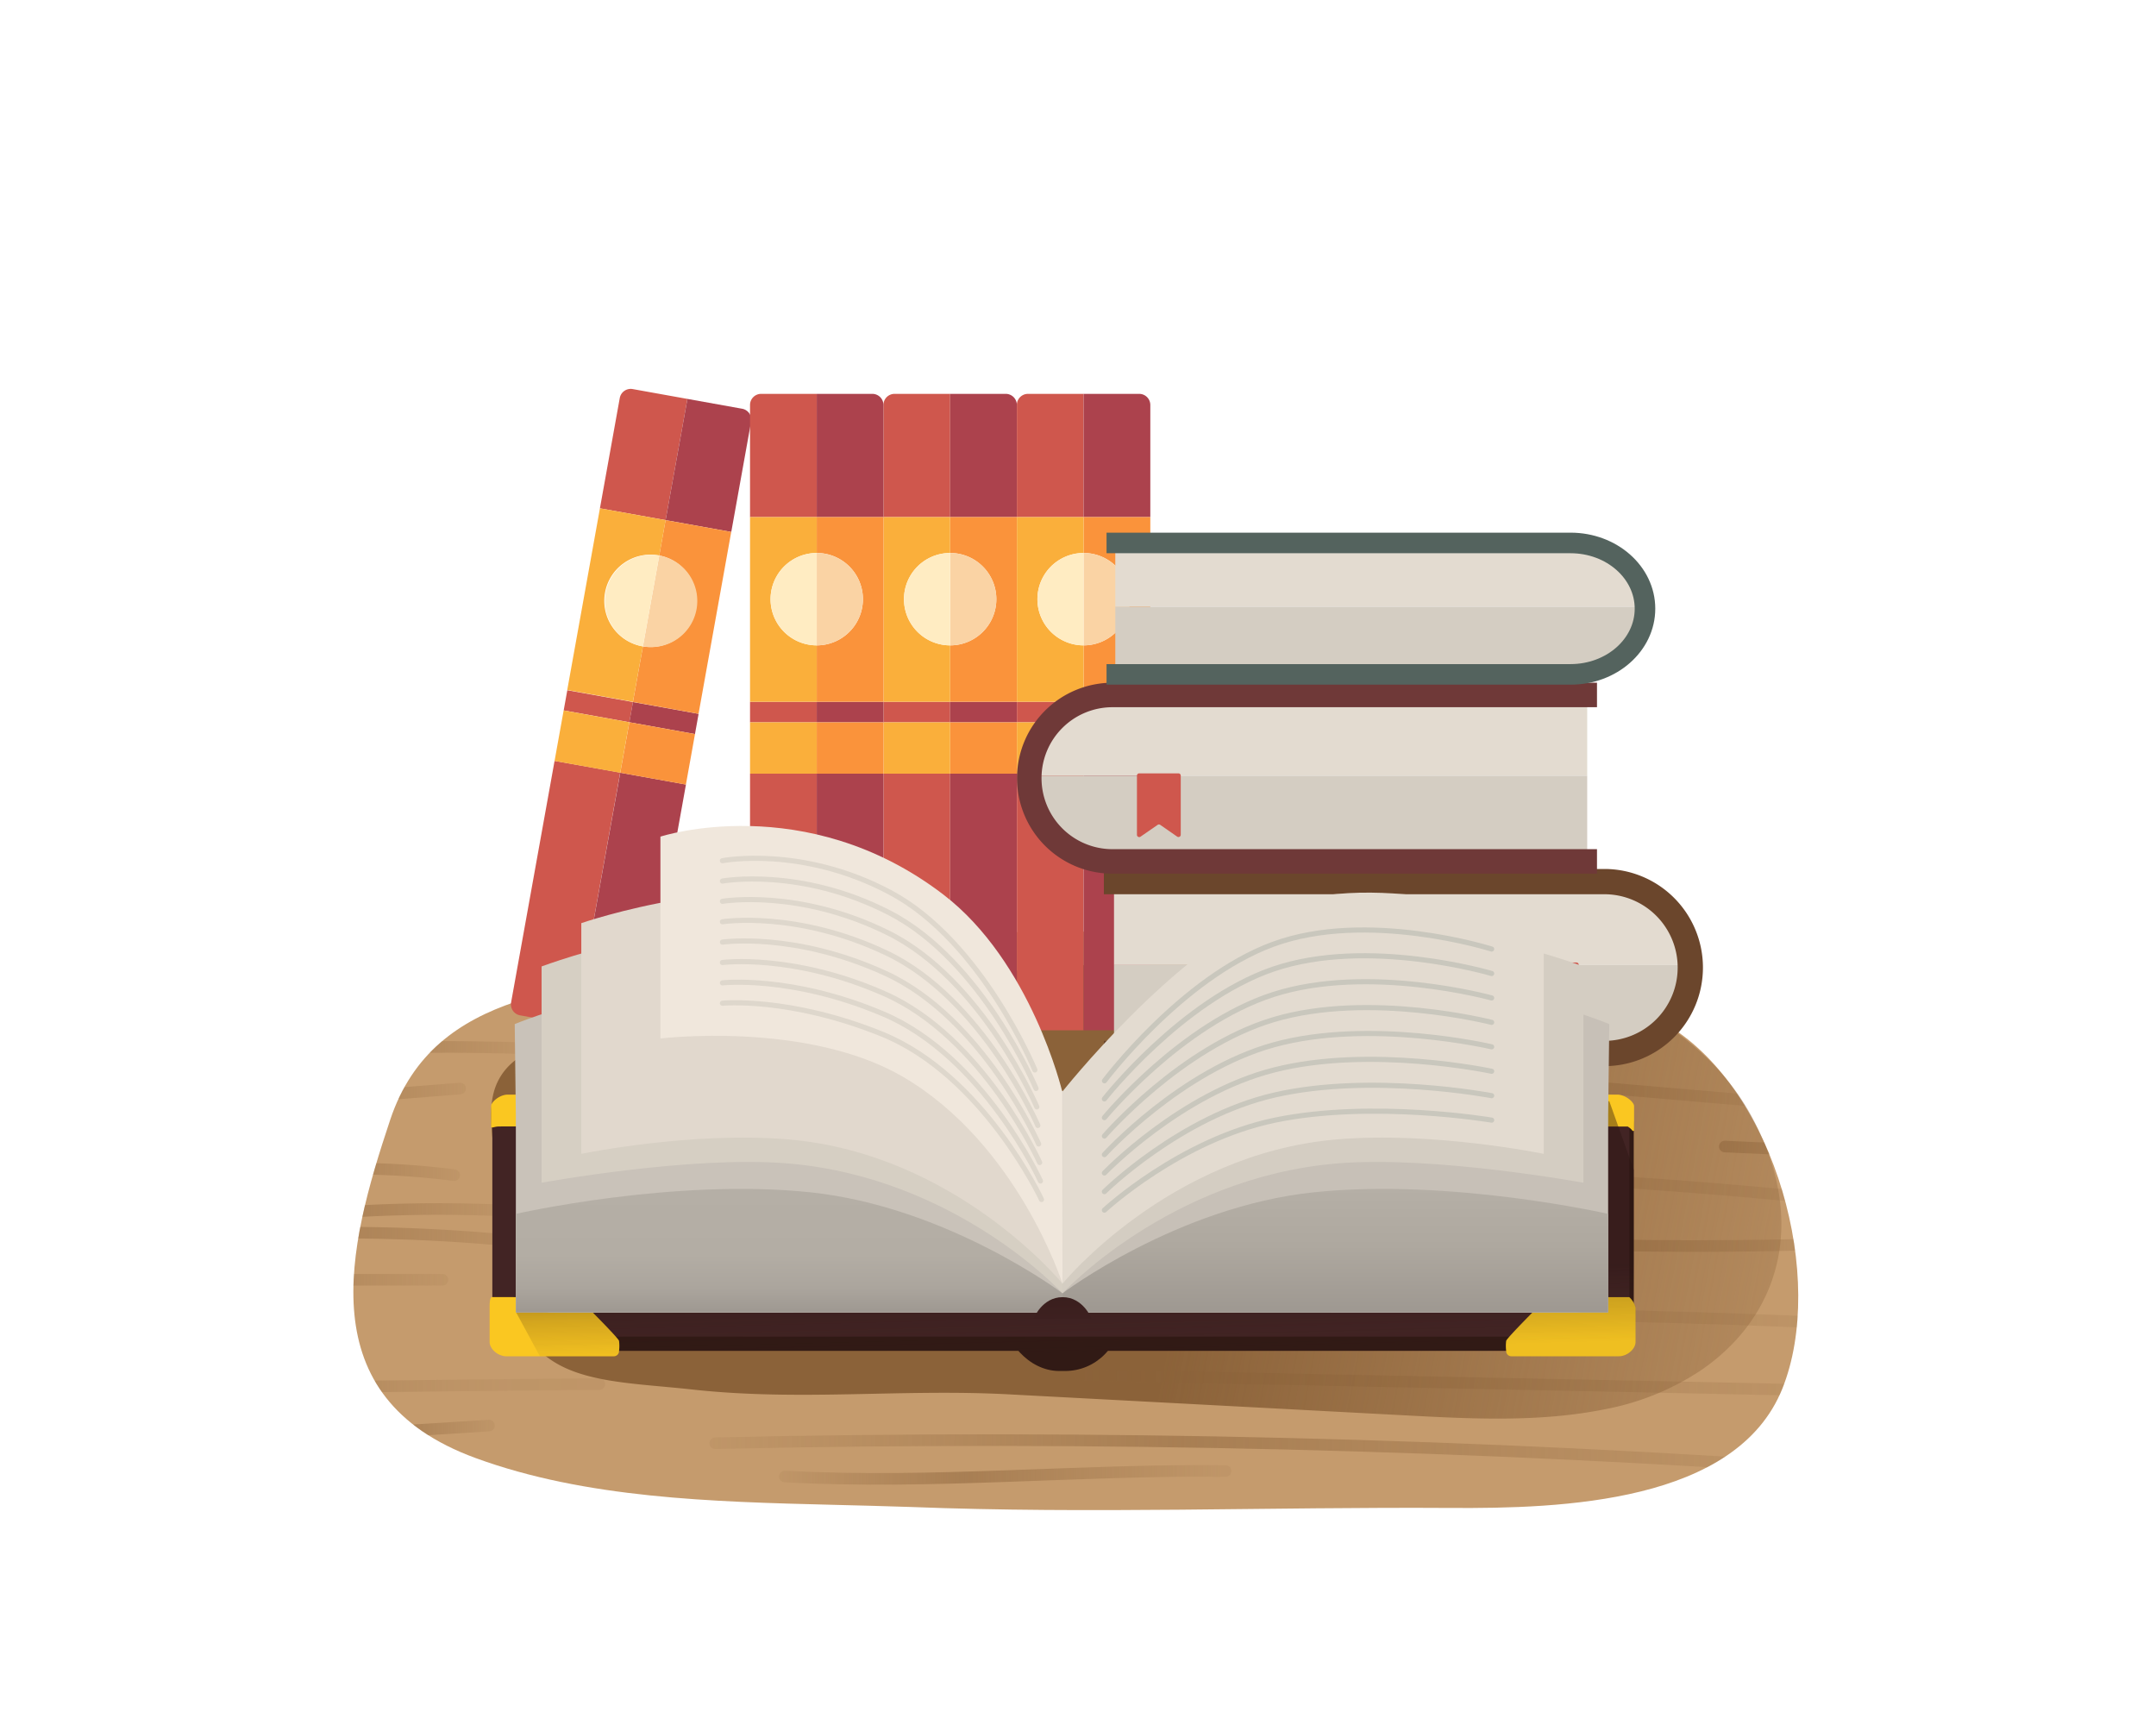 <svg id="圖層_1" data-name="圖層 1" xmlns="http://www.w3.org/2000/svg" xmlns:xlink="http://www.w3.org/1999/xlink" viewBox="0 0 500 400"><defs><style>.cls-1,.cls-10,.cls-11,.cls-12,.cls-13,.cls-14,.cls-15,.cls-16,.cls-17,.cls-18,.cls-19,.cls-20,.cls-21,.cls-30,.cls-31,.cls-32,.cls-48,.cls-49,.cls-6,.cls-7,.cls-8,.cls-9{fill:none;}.cls-2{fill:#c59b6d;}.cls-3{fill:url(#未命名漸層_564);}.cls-4{opacity:0.5;}.cls-5{clip-path:url(#clip-path);}.cls-10,.cls-11,.cls-12,.cls-13,.cls-14,.cls-15,.cls-16,.cls-17,.cls-18,.cls-19,.cls-20,.cls-21,.cls-48,.cls-49,.cls-6,.cls-7,.cls-8,.cls-9{stroke-linecap:round;stroke-linejoin:round;}.cls-10,.cls-11,.cls-12,.cls-13,.cls-14,.cls-15,.cls-16,.cls-17,.cls-18,.cls-19,.cls-20,.cls-21,.cls-6,.cls-7,.cls-8,.cls-9{stroke-width:2.69px;}.cls-6{stroke:url(#未命名漸層_570);}.cls-7{stroke:url(#未命名漸層_564-2);}.cls-8{stroke:url(#未命名漸層_564-3);}.cls-9{stroke:url(#未命名漸層_564-4);}.cls-10{stroke:url(#未命名漸層_564-5);}.cls-11{stroke:url(#未命名漸層_564-6);}.cls-12{stroke:url(#未命名漸層_564-7);}.cls-13{stroke:url(#未命名漸層_564-8);}.cls-14{stroke:url(#未命名漸層_564-9);}.cls-15{stroke:url(#未命名漸層_564-10);}.cls-16{stroke:url(#未命名漸層_566);}.cls-17{stroke:url(#未命名漸層_564-11);}.cls-18{stroke:url(#未命名漸層_564-12);}.cls-19{stroke:url(#未命名漸層_570-2);}.cls-20{stroke:url(#未命名漸層_564-13);}.cls-21{stroke:url(#未命名漸層_564-14);}.cls-22{fill:#cf574d;}.cls-23{fill:#ac424d;}.cls-24{fill:#fa933b;}.cls-25{fill:#faaf3b;}.cls-26{fill:#fad3a4;}.cls-27{fill:#ffecc2;}.cls-28{fill:#e3dbd0;}.cls-29{fill:#d4cdc2;}.cls-30{stroke:#6b462c;stroke-width:5.86px;}.cls-30,.cls-31,.cls-32{stroke-miterlimit:10;}.cls-31{stroke:#6f3938;stroke-width:5.68px;}.cls-32{stroke:#54635e;stroke-width:4.77px;}.cls-33{fill:#311a15;}.cls-34{fill:#422424;}.cls-35{fill:#efbf21;}.cls-36{fill:#fac721;}.cls-37{clip-path:url(#clip-path-2);}.cls-38{fill:url(#未命名漸層_52);}.cls-39{fill:#e8e0d5;}.cls-40{fill:#c9c2b9;}.cls-41{fill:url(#未命名漸層_32);}.cls-42{fill:#d6cfc3;}.cls-43{fill:#e1d8cd;}.cls-44{fill:#c7c0b7;}.cls-45{fill:url(#未命名漸層_4);}.cls-46{fill:url(#未命名漸層_56);}.cls-47{fill:#f0e7dc;}.cls-48{stroke:#c9c7bd;}.cls-48,.cls-49{stroke-width:1.19px;}.cls-49{stroke:#ded7cc;}</style><linearGradient id="未命名漸層_564" x1="275.39" y1="277.53" x2="434.14" y2="307.13" gradientUnits="userSpaceOnUse"><stop offset="0.01" stop-color="#8b6239"/><stop offset="1" stop-color="#8b6239" stop-opacity="0.2"/></linearGradient><clipPath id="clip-path"><path class="cls-1" d="M193.07,348.94c-27.95-.7-57.27-1.49-82.82-10.86C71.81,324,80.46,289.65,90.51,259.61c10.27-30.69,43.09-30.17,72.54-36,40.8-8,83.31-8.87,124.84-6.34,29.14,1.77,74.05,5.3,99,20.55,25.09,15.36,36.63,58.84,26.46,84.17-10.65,26.53-51.17,27.84-76.92,27.68-41.77-.26-83.52,1.41-125.33-.23C205.17,349.24,199.15,349.09,193.07,348.94Z"/></clipPath><linearGradient id="未命名漸層_570" x1="164.53" y1="337.53" x2="432.25" y2="337.53" gradientUnits="userSpaceOnUse"><stop offset="0" stop-color="#8b6239" stop-opacity="0.2"/><stop offset="0.41" stop-color="#8b6239"/><stop offset="0.98" stop-color="#8b6239" stop-opacity="0.2"/></linearGradient><linearGradient id="未命名漸層_564-2" x1="249.27" y1="320.77" x2="438.96" y2="320.77" xlink:href="#未命名漸層_564"/><linearGradient id="未命名漸層_564-3" x1="186.04" y1="306.68" x2="444.34" y2="306.68" xlink:href="#未命名漸層_564"/><linearGradient id="未命名漸層_564-4" x1="363.64" y1="288.43" x2="440.34" y2="288.43" xlink:href="#未命名漸層_564"/><linearGradient id="未命名漸層_564-5" x1="276.19" y1="275.32" x2="438.94" y2="275.32" xlink:href="#未命名漸層_564"/><linearGradient id="未命名漸層_564-6" x1="398.61" y1="266.53" x2="430.9" y2="266.53" xlink:href="#未命名漸層_564"/><linearGradient id="未命名漸層_564-7" x1="359.57" y1="253.6" x2="414.8" y2="253.6" xlink:href="#未命名漸層_564"/><linearGradient id="未命名漸層_564-8" x1="47.48" y1="296.76" x2="103.98" y2="296.76" xlink:href="#未命名漸層_564"/><linearGradient id="未命名漸層_564-9" x1="66.31" y1="287.26" x2="129.54" y2="287.26" xlink:href="#未命名漸層_564"/><linearGradient id="未命名漸層_564-10" x1="70.35" y1="271.74" x2="106.68" y2="271.74" xlink:href="#未命名漸層_564"/><linearGradient id="未命名漸層_566" x1="65.64" y1="321.31" x2="140.31" y2="321.31" gradientUnits="userSpaceOnUse"><stop offset="0.01" stop-color="#8b6239"/><stop offset="0.04" stop-color="#8b6239" stop-opacity="0.93"/><stop offset="0.14" stop-color="#8b6239" stop-opacity="0.71"/><stop offset="0.25" stop-color="#8b6239" stop-opacity="0.52"/><stop offset="0.38" stop-color="#8b6239" stop-opacity="0.38"/><stop offset="0.52" stop-color="#8b6239" stop-opacity="0.28"/><stop offset="0.7" stop-color="#8b6239" stop-opacity="0.22"/><stop offset="1" stop-color="#8b6239" stop-opacity="0.2"/></linearGradient><linearGradient id="未命名漸層_564-11" x1="73" y1="243.1" x2="122.81" y2="243.1" xlink:href="#未命名漸層_564"/><linearGradient id="未命名漸層_564-12" x1="70.36" y1="253.8" x2="108.02" y2="253.8" xlink:href="#未命名漸層_564"/><linearGradient id="未命名漸層_570-2" x1="180.67" y1="341.99" x2="285.6" y2="341.99" xlink:href="#未命名漸層_570"/><linearGradient id="未命名漸層_564-13" x1="71.66" y1="280.97" x2="118.78" y2="280.97" xlink:href="#未命名漸層_564"/><linearGradient id="未命名漸層_564-14" x1="89.2" y1="331.25" x2="114.75" y2="331.25" xlink:href="#未命名漸層_564"/><clipPath id="clip-path-2"><path class="cls-1" d="M378.89,302.06V262.17l.07,0V256.5c0-.86-1.91-2.68-3.94-2.68H350.1a1.43,1.43,0,0,0-1,.37H143.76a1.43,1.43,0,0,0-1-.37H117.79c-2,0-3.94,1.81-3.94,2.68v4.88a1.31,1.31,0,0,0,.34.06v39.35H114c-.47.25-.45,1.81-.45,2.48v7.88c0,1.6,1.91,3.35,3.94,3.35h24.93a1.2,1.2,0,0,0,1.17-1.22v0h92.17a12.86,12.86,0,0,0,9.9,4.67H247a12.86,12.86,0,0,0,9.9-4.67h92.38v0a1.2,1.2,0,0,0,1.17,1.22H375.4c2,0,3.94-1.76,3.94-3.35v-7.88A3,3,0,0,0,378.89,302.06Z"/></clipPath><linearGradient id="未命名漸層_52" x1="256.64" y1="296" x2="257.08" y2="313.93" gradientUnits="userSpaceOnUse"><stop offset="0" stop-color="#271110" stop-opacity="0.4"/><stop offset="0.4" stop-color="#2c1613" stop-opacity="0.19"/><stop offset="1" stop-color="#311a15" stop-opacity="0"/></linearGradient><linearGradient id="未命名漸層_32" x1="183.02" y1="304.35" x2="183.02" y2="275.69" gradientUnits="userSpaceOnUse"><stop offset="0" stop-color="#9e9891"/><stop offset="0" stop-color="#9e9891"/><stop offset="0.2" stop-color="#aba59d"/><stop offset="0.47" stop-color="#b3ada4"/><stop offset="1" stop-color="#b5afa6"/></linearGradient><linearGradient id="未命名漸層_4" x1="309.68" y1="304.35" x2="309.68" y2="275.69" gradientUnits="userSpaceOnUse"><stop offset="0" stop-color="#9e9891"/><stop offset="0.54" stop-color="#aea89f"/><stop offset="1" stop-color="#b5afa6"/></linearGradient><linearGradient id="未命名漸層_56" x1="246.19" y1="296.26" x2="246.64" y2="314.19" gradientUnits="userSpaceOnUse"><stop offset="0" stop-color="#351b1a"/><stop offset="0.32" stop-color="#3b1f1e"/><stop offset="1" stop-color="#422424"/></linearGradient></defs><title>magic_props</title><path class="cls-2" d="M193.07,348.94c-27.95-.7-57.27-1.49-82.82-10.86C71.81,324,80.46,289.65,90.51,259.61c10.27-30.69,43.09-30.17,72.54-36,40.8-8,83.31-8.87,124.84-6.34,29.14,1.77,74.05,5.3,99,20.55,25.09,15.36,36.63,58.84,26.46,84.17-10.65,26.53-51.17,27.84-76.92,27.68-41.77-.26-83.52,1.41-125.33-.23C205.17,349.24,199.15,349.09,193.07,348.94Z"/><path class="cls-3" d="M394.3,317.86a60.37,60.37,0,0,1-21.78,8.86c-15.26,3.12-31,2.31-46.57,1.48L234,323.33c-25-1.33-48.29,1.63-73.41-1.12-21.63-2.37-39.93-.92-42.82-26.52l-3.42-30.41c-.57-5.08-1.08-10.53,1.35-15,3.43-6.38,11.36-8.57,18.45-10.05a884.42,884.42,0,0,1,175.93-18.72c18.19-.1,36.67.4,54.06,5.73S398,243.3,406.5,259.37C419.35,283.61,412.53,305.53,394.3,317.86Z"/><g class="cls-4"><g class="cls-5"><path class="cls-6" d="M165.87,334.66q132.57-3,265,6.49"/><path class="cls-7" d="M250.61,318.83l187,3.88"/><path class="cls-8" d="M187.39,308.79A2249,2249,0,0,1,443,307.67"/><path class="cls-9" d="M365,288.56q37,1,74-.63"/><path class="cls-10" d="M277.53,271.1a1381.09,1381.09,0,0,1,160.06,8.45"/><path class="cls-11" d="M400,265.86l29.6,1.34"/><path class="cls-12" d="M413.46,255.84l-52.54-4.5"/><path class="cls-13" d="M48.82,296.76h53.81"/><path class="cls-14" d="M67.66,286a411.62,411.62,0,0,1,60.54,2.73"/><path class="cls-15" d="M71.7,271.25a187.21,187.21,0,0,1,33.64,1.25"/><path class="cls-16" d="M67,321.64c13,0,59-.67,72-.67"/><path class="cls-17" d="M74.34,243.44q23.54-1.12,47.12-.38"/><path class="cls-18" d="M71.71,255.19l35-2.78"/><path class="cls-19" d="M182,342.38c34.14,1.85,68-1.64,102.24-1.28"/><path class="cls-20" d="M73,281.58a336.22,336.22,0,0,1,44.42-.86"/><path class="cls-21" d="M90.54,332l22.87-1.43"/></g></g><path class="cls-22" d="M204.88,179.4v56.93a2.58,2.58,0,0,0,2.58,2.58h12.89V179.4Z"/><rect class="cls-22" x="204.88" y="162.74" width="15.47" height="4.76"/><path class="cls-23" d="M220.35,238.91h12.89a2.58,2.58,0,0,0,2.58-2.58V179.4H220.35Z"/><path class="cls-22" d="M220.35,91.33H207.46a2.58,2.58,0,0,0-2.58,2.58v26h15.47Z"/><rect class="cls-23" x="220.35" y="162.74" width="15.47" height="4.76"/><path class="cls-23" d="M233.25,91.33H220.35V119.9h15.47v-26A2.58,2.58,0,0,0,233.25,91.33Z"/><path class="cls-24" d="M220.35,128.23a10.71,10.71,0,0,1,0,21.42v13.09h15.47V119.9H220.35Z"/><path class="cls-25" d="M220.35,149.65a10.71,10.71,0,1,1,0-21.42V119.9H204.88v42.84h15.47Z"/><rect class="cls-24" x="220.35" y="167.5" width="15.47" height="11.9"/><rect class="cls-25" x="204.88" y="167.5" width="15.47" height="11.9"/><path class="cls-26" d="M231.07,138.94a10.71,10.71,0,0,0-10.71-10.71v21.42A10.71,10.71,0,0,0,231.07,138.94Z"/><path class="cls-27" d="M209.64,138.94a10.71,10.71,0,0,0,10.71,10.71V128.23A10.71,10.71,0,0,0,209.64,138.94Z"/><path class="cls-22" d="M128.61,176.44l-10.08,56a2.58,2.58,0,0,0,2.08,3l12.69,2.28,10.53-58.57Z"/><rect class="cls-22" x="136.37" y="156.02" width="4.76" height="15.47" transform="translate(-46.98 271.32) rotate(-79.8)"/><path class="cls-23" d="M133.3,237.74,146,240a2.58,2.58,0,0,0,3-2.08l10.08-56-15.23-2.74Z"/><path class="cls-22" d="M159.42,92.5l-12.69-2.28a2.58,2.58,0,0,0-3,2.08l-4.6,25.57,15.23,2.74Z"/><rect class="cls-23" x="151.59" y="158.75" width="4.76" height="15.47" transform="translate(-37.14 288.56) rotate(-79.8)"/><path class="cls-23" d="M172.11,94.78,159.42,92.5l-5.06,28.11,15.23,2.74,4.6-25.57A2.58,2.58,0,0,0,172.11,94.78Z"/><path class="cls-24" d="M152.89,128.81a10.71,10.71,0,0,1-3.79,21.08l-2.32,12.88L162,165.52l7.58-42.17-15.23-2.74Z"/><path class="cls-25" d="M149.1,149.89a10.71,10.71,0,1,1,3.79-21.08l1.47-8.2-15.23-2.74L131.55,160l15.23,2.74Z"/><rect class="cls-24" x="146.55" y="166.95" width="11.9" height="15.47" transform="translate(-46.42 293.86) rotate(-79.8)"/><rect class="cls-25" x="131.32" y="164.21" width="11.9" height="15.47" transform="translate(-56.26 276.62) rotate(-79.8)"/><path class="cls-26" d="M161.54,141.25a10.71,10.71,0,0,0-8.65-12.44l-3.79,21.08A10.71,10.71,0,0,0,161.54,141.25Z"/><path class="cls-27" d="M140.45,137.46a10.71,10.71,0,0,0,8.65,12.44l3.79-21.08A10.71,10.71,0,0,0,140.45,137.46Z"/><path class="cls-22" d="M173.94,179.4v56.93a2.58,2.58,0,0,0,2.58,2.58h12.89V179.4Z"/><rect class="cls-22" x="173.94" y="162.74" width="15.47" height="4.76"/><path class="cls-23" d="M189.41,238.91H202.3a2.58,2.58,0,0,0,2.58-2.58V179.4H189.41Z"/><path class="cls-22" d="M189.41,91.33H176.52a2.58,2.58,0,0,0-2.58,2.58v26h15.47Z"/><rect class="cls-23" x="189.41" y="162.74" width="15.47" height="4.76"/><path class="cls-23" d="M202.3,91.33H189.41V119.9h15.47v-26A2.58,2.58,0,0,0,202.3,91.33Z"/><path class="cls-24" d="M189.41,128.23a10.71,10.71,0,0,1,0,21.42v13.09h15.47V119.9H189.41Z"/><path class="cls-25" d="M189.41,149.65a10.71,10.71,0,1,1,0-21.42V119.9H173.94v42.84h15.47Z"/><rect class="cls-24" x="189.41" y="167.5" width="15.47" height="11.9"/><rect class="cls-25" x="173.94" y="167.5" width="15.47" height="11.9"/><path class="cls-26" d="M200.12,138.94a10.71,10.71,0,0,0-10.71-10.71v21.42A10.71,10.71,0,0,0,200.12,138.94Z"/><path class="cls-27" d="M178.7,138.94a10.71,10.71,0,0,0,10.71,10.71V128.23A10.71,10.71,0,0,0,178.7,138.94Z"/><path class="cls-22" d="M235.83,179.4v56.93a2.58,2.58,0,0,0,2.58,2.58H251.3V179.4Z"/><rect class="cls-22" x="235.83" y="162.74" width="15.47" height="4.76"/><path class="cls-23" d="M251.3,238.91h12.89a2.58,2.58,0,0,0,2.58-2.58V179.4H251.3Z"/><path class="cls-22" d="M251.3,91.33H238.4a2.58,2.58,0,0,0-2.58,2.58v26H251.3Z"/><rect class="cls-23" x="251.3" y="162.74" width="15.47" height="4.76"/><path class="cls-23" d="M264.19,91.33H251.3V119.9h15.47v-26A2.58,2.58,0,0,0,264.19,91.33Z"/><path class="cls-24" d="M251.3,128.23a10.71,10.71,0,1,1,0,21.42v13.09h15.47V119.9H251.3Z"/><path class="cls-25" d="M251.3,149.65a10.71,10.71,0,0,1,0-21.42V119.9H235.83v42.84H251.3Z"/><rect class="cls-24" x="251.3" y="167.5" width="15.47" height="11.9"/><rect class="cls-25" x="235.83" y="167.5" width="15.47" height="11.9"/><path class="cls-26" d="M262,138.94a10.71,10.71,0,0,0-10.71-10.71v21.42A10.71,10.71,0,0,0,262,138.94Z"/><path class="cls-27" d="M240.59,138.94a10.71,10.71,0,0,0,10.71,10.71V128.23A10.71,10.71,0,0,0,240.59,138.94Z"/><path class="cls-28" d="M372.05,204.43H258.35v19.34h133.6A19.91,19.91,0,0,0,372.05,204.43Z"/><path class="cls-29" d="M258.35,223.78v20.51h113.7A19.93,19.93,0,0,0,392,224.36c0-.2,0-.39,0-.59Z"/><path class="cls-30" d="M256,244.29h116A19.93,19.93,0,0,0,392,224.36h0a19.93,19.93,0,0,0-19.93-19.93H256"/><path class="cls-22" d="M365.27,238.33l-4.08-2.82a.55.55,0,0,0-.62,0l-4.08,2.82a.55.55,0,0,1-.86-.45V223.74a.55.55,0,0,1,.55-.55h9.4a.55.55,0,0,1,.55.55v14.14A.55.55,0,0,1,365.27,238.33Z"/><path class="cls-28" d="M258,161.14H368.09v18.73H238.68A19.29,19.29,0,0,1,258,161.14Z"/><path class="cls-29" d="M368.09,179.88v19.87H258a19.3,19.3,0,0,1-19.3-19.3c0-.19,0-.38,0-.57Z"/><path class="cls-31" d="M370.36,199.75H258a19.3,19.3,0,0,1-19.3-19.3h0a19.3,19.3,0,0,1,19.3-19.3H370.36"/><path class="cls-22" d="M264.52,194l3.95-2.73a.53.53,0,0,1,.6,0L273,194a.53.53,0,0,0,.83-.44v-13.7a.53.53,0,0,0-.53-.53h-9.1a.53.53,0,0,0-.53.53v13.7A.53.53,0,0,0,264.52,194Z"/><path class="cls-28" d="M364.22,125.9H258.65v14.79H381.47C381.2,132.48,373.59,125.9,364.22,125.9Z"/><path class="cls-29" d="M258.65,140.69v15.69H364.22c9.54,0,17.27-6.82,17.27-15.24,0-.15,0-.3,0-.45Z"/><path class="cls-32" d="M256.62,156.38H364.22c9.54,0,17.27-6.82,17.27-15.24h0c0-8.42-7.73-15.24-17.27-15.24H256.62"/><rect class="cls-33" x="232.76" y="290.79" width="27.12" height="27.12" rx="12.87" ry="12.87"/><rect class="cls-33" x="114.19" y="254.19" width="264.69" height="59.05" rx="6.52" ry="6.52"/><rect class="cls-34" x="114.19" y="254.19" width="263.69" height="55.76" rx="4.31" ry="4.31"/><path class="cls-35" d="M375.4,314.5H350.47a1.2,1.2,0,0,1-1.17-1.22,9.18,9.18,0,0,1,0-2.36c.19-.74,8.91-9.41,8.91-9.41,0-.67,6.42-.73,8-.73h11.63a4.61,4.61,0,0,1,1.46,2.48v7.88C379.34,312.75,377.43,314.5,375.4,314.5Z"/><path class="cls-36" d="M117.46,314.5h24.93a1.2,1.2,0,0,0,1.17-1.22,9.18,9.18,0,0,0,0-2.36c-.19-.74-8.91-9.41-8.91-9.41,0-.67-6.42-.73-8-.73H114c-.47.25-.45,1.81-.45,2.48v7.88C113.52,312.75,115.43,314.5,117.46,314.5Z"/><path class="cls-36" d="M117.79,253.82h24.93c.65,0,1.17.3,1.17.66a2.71,2.71,0,0,1,0,1.28c-.19.4-8.91,5.08-8.91,5.08,0,.36-6.42.39-8,.39,0,0-11-.07-11.63,0s-.85.19-1.12.21a1.31,1.31,0,0,1-.34-.06V256.5C113.86,255.64,115.77,253.82,117.79,253.82Z"/><path class="cls-36" d="M375,253.82H350.1c-.65,0-1.17.3-1.17.66a2.71,2.71,0,0,0,0,1.28c.19.4,8.91,5.08,8.91,5.08,0,.36,6.42.39,8,.39H377.5a4.12,4.12,0,0,1,1.12,1c.09.09.34-.06.34-.06V256.5C379,255.64,377.05,253.82,375,253.82Z"/><g class="cls-37"><polygon class="cls-38" points="394.3 314.5 125.6 315.23 119.64 304.22 373.21 255.34 394.3 314.5"/></g><rect class="cls-39" x="122.2" y="253.08" width="248.78" height="51.27" rx="5.61" ry="5.61"/><path class="cls-40" d="M119.37,237.47l.26,21.18v45.7H246.43l-.1-51.27S214.59,233,182.85,228.55,119.37,237.47,119.37,237.47Z"/><path class="cls-41" d="M246.41,304.35v-4.46s-26.7-20.06-58.44-23.41-68.33,5-68.33,5v22.85Z"/><path class="cls-42" d="M246.41,299.89s-24.57-26.75-63.48-30.09c-22.59-1.94-57.33,4.46-57.33,4.46V224.1s45-16.72,68.59-6.69,52.21,39,52.21,39Z"/><path class="cls-43" d="M246.41,297.66s-24.57-30.09-63.48-33.44c-22.59-1.94-48.12,3.34-48.12,3.34v-53.5s38.9-13.38,62.45-3.34,49.14,42.36,49.14,42.36Z"/><path class="cls-44" d="M373.21,237.47l-.26,21.18v45.7H246.41l.1-51.27S278,233,309.74,228.55,373.21,237.47,373.21,237.47Z"/><path class="cls-45" d="M246.41,304.35v-4.46s26.47-20.06,58.21-23.41,68.33,5,68.33,5v22.85Z"/><path class="cls-29" d="M246.41,299.89S271,273.14,309.88,269.8c22.59-1.94,57.33,4.46,57.33,4.46V224.1s-45-16.72-68.59-6.69-52.21,39-52.21,39Z"/><path class="cls-28" d="M246.41,297.66s24.57-30.09,63.48-33.44c22.59-1.94,48.12,3.34,48.12,3.34v-53.5s-38.9-13.38-62.45-3.34-49.14,42.36-49.14,42.36Z"/><path class="cls-46" d="M246.43,300.79c-4.81,0-6.72,5-6.72,5h13.44S251.24,300.79,246.43,300.79Z"/><path class="cls-47" d="M246.41,297.68l-.08-44.61s-7.17-30.09-27.64-45.7C186.74,183,153.16,194,153.16,194v46.81s34-4.13,56.31,8.92C236.09,265.34,246.41,297.68,246.41,297.68Z"/><path class="cls-48" d="M345.93,220.07S317,210.88,295.14,219c-21.11,7.79-39,31.62-39,31.62"/><path class="cls-48" d="M345.93,225.74s-28.73-8.55-50.71-1c-21.24,7.33-39.1,30.08-39.1,30.08"/><path class="cls-48" d="M345.93,231.41s-28.54-7.91-50.63-.8c-21.38,6.87-39.18,28.55-39.18,28.55"/><path class="cls-48" d="M345.93,237.07s-28.35-7.26-50.55-.64c-21.51,6.41-39.26,27-39.26,27"/><path class="cls-48" d="M345.93,242.74s-28.16-6.62-50.47-.48c-21.64,5.95-39.34,25.48-39.34,25.48"/><path class="cls-48" d="M345.93,248.41s-28-6-50.39-.32C273.77,253.57,256.12,272,256.12,272"/><path class="cls-48" d="M345.93,254.07s-27.77-5.33-50.31-.16c-21.9,5-39.5,22.41-39.5,22.41"/><path class="cls-48" d="M345.93,259.74s-27.58-4.68-50.23,0c-22,4.56-39.58,20.87-39.58,20.87"/><path class="cls-49" d="M167.54,199.58S186,196,206.55,207C227.74,218.32,240,248.11,240,248.11"/><path class="cls-49" d="M167.54,204.3s18.05-3.29,38.73,7.37c21.53,11.08,34,40.73,34,40.73"/><path class="cls-49" d="M167.54,209s17.64-3,38.44,7.34c21.86,10.82,34.47,40.33,34.47,40.33"/><path class="cls-49" d="M167.54,213.74s17.22-2.7,38.15,7.3c22.2,10.57,35,39.94,35,39.94"/><path class="cls-49" d="M167.54,218.46s16.81-2.41,37.86,7.27c22.53,10.31,35.47,39.54,35.47,39.54"/><path class="cls-49" d="M167.54,223.19s16.39-2.11,37.57,7.23c22.87,10.05,36,39.15,36,39.15"/><path class="cls-49" d="M167.54,227.91s16-1.82,37.28,7.2c23.21,9.8,36.48,38.75,36.48,38.75"/><path class="cls-49" d="M167.54,232.63s15.56-1.52,37,7.16c23.54,9.54,37,38.36,37,38.36"/></svg>